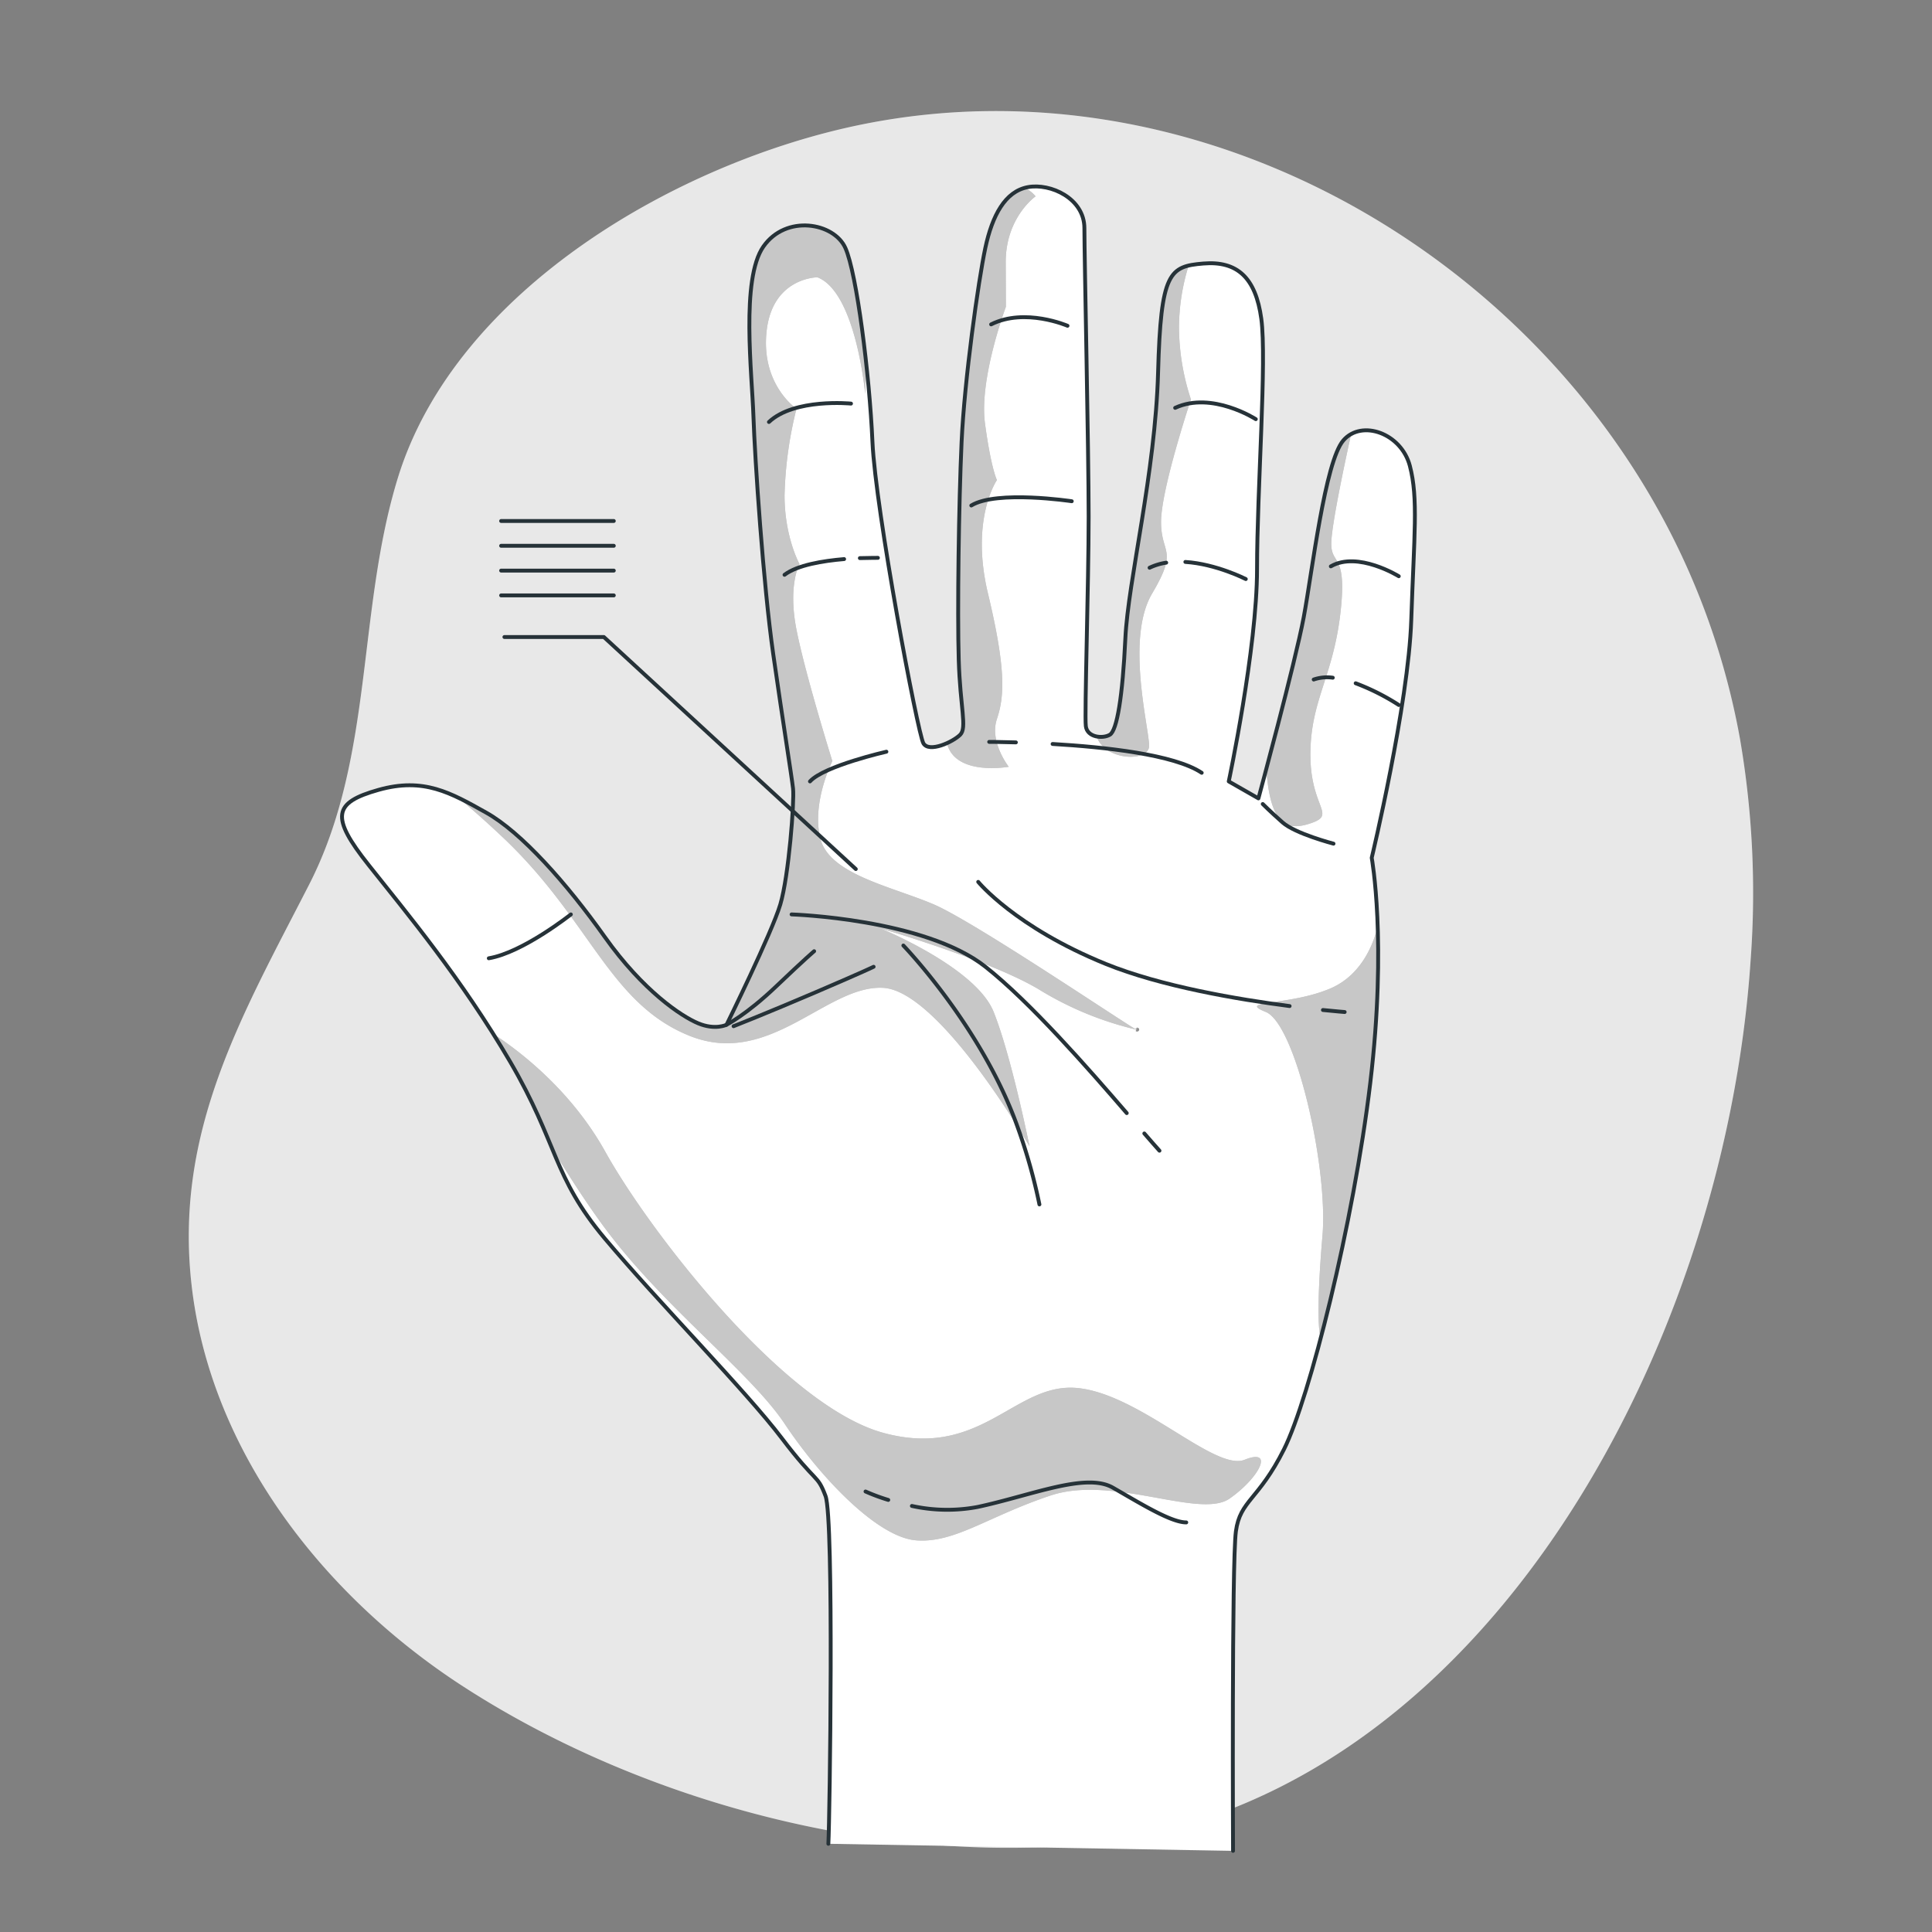 <svg xmlns="http://www.w3.org/2000/svg" xmlns:xlink="http://www.w3.org/1999/xlink" viewBox="0 0 500 500"><rect x="0" y="0" width="500" height="500" fill="#808080" stroke="none"/><defs><clipPath id="freepik--clip-path--inject-27"><path d="M214.38,477.17c.37-6.59,1.47-84.16-.73-90s-2.2-2.93-11.35-15-32.22-35.52-45.77-51.64S144.44,296,132,274.73s-26.73-38.45-36.62-50.9-9.15-16.11,2.57-19.41,18.67.74,27.83,5.86,20.87,18.31,30.76,32.23,19.77,20.5,24.16,22.33,7.33.37,7.33.37,11.72-23.8,13.91-31.13,3.67-26.73,3.3-30-2.56-16.85-5.13-34.79-4.76-50.53-5.12-61.52-3.3-35.52,2.56-43.94,18.31-6.23,21.24.36,6.22,32.59,7,50.17,11.71,75.44,13.18,78,7.69-.37,9.52-2.2,0-7-.37-19.41,0-40.28.74-56.39S253.2,72.6,255,64.17s5.13-14.64,11-15.74,14.64,2.93,14.64,10.62,1.1,57.49,1.1,74.7-1.1,51.27-.73,54.19,4.39,3.3,6.23,2.2,3.29-9.89,4-24.9S299,122.4,299.71,96.4s2.93-27.47,11.71-28.2,13.55,3.66,15,14.28-1.1,44.31-1.1,64.82S318,202.23,318,202.23l7.68,4.39s9.53-35.15,11.72-46.87,5.5-40.28,10.26-45.78,15-1.83,17.21,6.6,1.1,17.94.36,39.91S355,222,355,222s4,21.61-.37,58.22-15.74,81.66-22.33,94.85-11.36,13.18-12.45,21.24-.74,82.69-.74,82.69" style="fill:#fff;stroke:#263238;stroke-linecap:round;stroke-linejoin:round"></path></clipPath></defs><g id="freepik--background-simple--inject-27"><path d="M453.08,248.23a235.35,235.35,0,0,0-2.77-57,192,192,0,0,0-15.72-48.75C397.36,64.74,309.06,14.88,223.25,32.17c-47.34,9.54-105.31,42.68-120.31,91.59-10.61,34.59-6.13,72.44-23,105.29C62.59,262.89,45,292.86,49.6,332.74c4.91,42.72,33.84,80,69.88,103.46,44.74,29.09,103.75,45.22,157,41.49C381.15,470.35,446.31,351.05,453.08,248.23Z" style="fill:#8E8E8E"></path><path d="M453.08,248.23a235.35,235.35,0,0,0-2.77-57,192,192,0,0,0-15.72-48.75C397.36,64.74,309.06,14.88,223.25,32.17c-47.34,9.54-105.31,42.68-120.31,91.59-10.61,34.59-6.13,72.44-23,105.29C62.59,262.89,45,292.86,49.6,332.74c4.91,42.72,33.84,80,69.88,103.46,44.74,29.09,103.75,45.22,157,41.49C381.15,470.35,446.31,351.05,453.08,248.23Z" style="fill:#fff;opacity:0.8"></path></g><g id="freepik--Hand--inject-27"><path d="M214.38,477.17c.37-6.59,1.47-84.16-.73-90s-2.2-2.93-11.35-15-32.22-35.52-45.77-51.64S144.44,296,132,274.73s-26.73-38.45-36.62-50.9-9.15-16.11,2.57-19.41,18.67.74,27.83,5.86,20.87,18.31,30.76,32.23,19.77,20.5,24.16,22.33,7.33.37,7.33.37,11.72-23.8,13.91-31.13,3.67-26.73,3.3-30-2.56-16.85-5.13-34.79-4.76-50.53-5.12-61.52-3.3-35.52,2.56-43.94,18.31-6.23,21.24.36,6.22,32.59,7,50.17,11.71,75.44,13.18,78,7.69-.37,9.52-2.2,0-7-.37-19.41,0-40.28.74-56.39S253.2,72.6,255,64.17s5.13-14.64,11-15.74,14.64,2.93,14.64,10.62,1.1,57.49,1.1,74.7-1.1,51.27-.73,54.19,4.39,3.3,6.23,2.2,3.29-9.89,4-24.9S299,122.4,299.71,96.4s2.93-27.47,11.71-28.2,13.55,3.66,15,14.28-1.1,44.31-1.1,64.82S318,202.23,318,202.23l7.68,4.39s9.53-35.15,11.72-46.87,5.5-40.28,10.26-45.78,15-1.83,17.21,6.6,1.1,17.94.36,39.91S355,222,355,222s4,21.61-.37,58.22-15.74,81.66-22.33,94.85-11.36,13.18-12.45,21.24-.74,82.69-.74,82.69" style="fill:#fff"></path><g style="clip-path:url(#freepik--clip-path--inject-27)"><path d="M322.12,377.78c-7.73,3.09-27.05-17-43.29-18.56s-24.73,18.56-50.24,11.6S168.3,319,156.7,298.16c-9.41-17-23.92-27.27-29-30.55,1.46,2.32,2.91,4.69,4.33,7.12A165.29,165.29,0,0,1,142.79,297c3.82,6.3,8,12.86,12.37,18.93,15.46,21.64,38.65,38.65,47.92,52.56s24,29.37,34,30.15,18.56-6.19,34.79-11.6,38.65,6.19,46.38.77S329.85,374.68,322.12,377.78Z" style="fill:#8E8E8E"></path><path d="M356.56,239.7c-.88,3.76-3.73,12.31-12,16-10.79,4.72-24.74,3.09-17,6.18s16.23,40.19,14.69,58c-1.09,12.56-1.41,23.56-.42,26.5a516.42,516.42,0,0,0,12.83-66.08A264.48,264.48,0,0,0,356.56,239.7Z" style="fill:#8E8E8E"></path><path d="M283.82,190.6c2.16,6.4,13.57,6.63,13.57,2.43,0-4.63-6.11-27.79.77-39.42s2.32-10.05,2.32-18.55,7.73-31.69,7.73-31.69a60.65,60.65,0,0,1-3.09-18.55,54.57,54.57,0,0,1,2.5-16.09c-5.66,1.34-7.3,5.92-7.91,27.67-.74,26-7.69,53.83-8.43,68.84s-2.19,23.8-4,24.9A5.09,5.09,0,0,1,283.82,190.6Z" style="fill:#8E8E8E"></path><path d="M349.67,112.35a7.46,7.46,0,0,0-2,1.62c-4.76,5.5-8.06,34.06-10.26,45.78C335.87,168,330.65,188,327.73,199c1,14.58,5.28,16.13,11.4,14.09,6.95-2.32,0-3.86,0-17.78s5.79-20,7.73-36.33-2.48-12.45-2.32-18.55C344.67,135.22,348.58,117.25,349.67,112.35Z" style="fill:#8E8E8E"></path><path d="M260.28,67.81c0-11.59,7.73-17,7.73-17a7.68,7.68,0,0,0-2.85-2.17c-5.33,1.53-8.39,7.53-10.13,15.53-1.83,8.43-5.49,34.06-6.22,50.17s-1.1,43.94-.74,56.39,2.2,17.58.37,19.41a12.34,12.34,0,0,1-3.38,2.15c2.07,8.68,16,6.15,16,6.15S256,192,258,186.08s2.32-13.14-2.31-32.47S258,124.24,258,124.24s-1.54-3.09-3.09-14.69,5.41-30.14,5.41-30.14Z" style="fill:#8E8E8E"></path><path d="M118.61,206.46c3.24,2.69,6.9,5.9,11,9.76,23.19,21.65,27.83,43.29,48.7,51.79s35.55-13.14,50.24-12.36,37.88,41,37.88,41-4.64-23.19-9.28-34.78-29.37-21.64-29.37-21.64,29.37,8.5,41.74,16.23a85.39,85.39,0,0,0,24.56,10c-3-1.55-41.89-27.89-52.39-32.39-10.82-4.64-27-7.73-29.37-17s3.09-20.1,3.09-20.1-7-22.42-9.28-34,.78-17,.78-17-3.87-6.95-3.87-17.78a101.2,101.2,0,0,1,3.09-22.41s-9.27-6.19-7.73-20.1,13.15-13.91,13.15-13.91c10,3.86,12.36,30.14,12.36,30.14l.27-7.19L224,92.16v0c-.08-.75-.17-1.49-.26-2.24,0-.12,0-.24,0-.36-.09-.72-.18-1.44-.27-2.14v-.14c-.11-.78-.21-1.56-.31-2.33v-.07c-.1-.7-.19-1.38-.29-2.06l-.06-.44-.27-1.8c0-.1,0-.2,0-.3-.11-.7-.22-1.39-.33-2.06,0,0,0-.09,0-.14-.1-.6-.2-1.19-.3-1.76,0-.16,0-.31-.08-.46-.08-.49-.17-1-.26-1.45,0-.13,0-.26-.07-.39-.11-.59-.22-1.16-.34-1.72l0-.15q-.15-.73-.3-1.41l-.09-.44c-.08-.37-.17-.73-.25-1.08l-.09-.39c-.12-.45-.23-.89-.34-1.3,0,0,0,0,0-.08-.1-.38-.21-.73-.31-1.07,0-.11-.07-.22-.1-.32-.08-.26-.16-.5-.24-.73s-.07-.19-.1-.28c-.11-.3-.22-.58-.33-.83-2.93-6.59-15.38-8.79-21.24-.36s-2.93,33-2.56,43.94,2.56,43.58,5.12,61.52,4.76,31.49,5.13,34.79-1.1,22.7-3.3,30S188,265.21,188,265.21s-2.93,1.46-7.33-.37-14.28-8.42-24.16-22.33-21.61-27.1-30.76-32.23c-2.51-1.4-4.85-2.71-7.16-3.82Z" style="fill:#8E8E8E"></path><g style="opacity:0.5"><path d="M322.12,377.78c-7.73,3.09-27.05-17-43.29-18.56s-24.73,18.56-50.24,11.6S168.3,319,156.7,298.16c-9.41-17-23.92-27.27-29-30.55,1.46,2.32,2.91,4.69,4.33,7.12A165.29,165.29,0,0,1,142.79,297c3.82,6.3,8,12.86,12.37,18.93,15.46,21.64,38.65,38.65,47.92,52.56s24,29.37,34,30.15,18.56-6.19,34.79-11.6,38.65,6.19,46.38.77S329.85,374.68,322.12,377.78Z" style="fill:#fff"></path><path d="M356.56,239.7c-.88,3.76-3.73,12.31-12,16-10.79,4.72-24.74,3.09-17,6.18s16.23,40.19,14.69,58c-1.09,12.56-1.41,23.56-.42,26.5a516.42,516.42,0,0,0,12.83-66.08A264.48,264.48,0,0,0,356.56,239.7Z" style="fill:#fff"></path><path d="M283.82,190.6c2.16,6.4,13.57,6.63,13.57,2.43,0-4.63-6.11-27.79.77-39.42s2.32-10.05,2.32-18.55,7.73-31.69,7.73-31.69a60.65,60.65,0,0,1-3.09-18.55,54.57,54.57,0,0,1,2.5-16.09c-5.66,1.34-7.3,5.92-7.91,27.67-.74,26-7.69,53.83-8.43,68.84s-2.19,23.8-4,24.9A5.09,5.09,0,0,1,283.82,190.6Z" style="fill:#fff"></path><path d="M349.67,112.35a7.46,7.46,0,0,0-2,1.62c-4.76,5.5-8.06,34.06-10.26,45.78C335.87,168,330.65,188,327.73,199c1,14.58,5.28,16.13,11.4,14.09,6.95-2.32,0-3.86,0-17.78s5.79-20,7.73-36.33-2.48-12.45-2.32-18.55C344.67,135.22,348.58,117.25,349.67,112.35Z" style="fill:#fff"></path><path d="M260.28,67.81c0-11.59,7.73-17,7.73-17a7.68,7.68,0,0,0-2.85-2.17c-5.33,1.53-8.39,7.53-10.13,15.53-1.83,8.43-5.49,34.06-6.22,50.17s-1.1,43.94-.74,56.39,2.2,17.58.37,19.41a12.34,12.34,0,0,1-3.38,2.15c2.07,8.68,16,6.15,16,6.15S256,192,258,186.08s2.32-13.14-2.31-32.47S258,124.24,258,124.24s-1.54-3.09-3.09-14.69,5.41-30.14,5.41-30.14Z" style="fill:#fff"></path><path d="M118.61,206.46c3.24,2.69,6.9,5.9,11,9.76,23.19,21.65,27.83,43.29,48.7,51.79s35.55-13.14,50.24-12.36,37.88,41,37.88,41-4.64-23.19-9.28-34.78-29.37-21.64-29.37-21.64,29.37,8.5,41.74,16.23a85.39,85.39,0,0,0,24.56,10c-3-1.55-41.89-27.89-52.39-32.39-10.82-4.64-27-7.73-29.37-17s3.09-20.1,3.09-20.1-7-22.42-9.28-34,.78-17,.78-17-3.87-6.95-3.87-17.78a101.2,101.2,0,0,1,3.09-22.41s-9.27-6.19-7.73-20.1,13.15-13.91,13.15-13.91c10,3.86,12.36,30.14,12.36,30.14l.27-7.19L224,92.16v0c-.08-.75-.17-1.49-.26-2.24,0-.12,0-.24,0-.36-.09-.72-.18-1.44-.27-2.14v-.14c-.11-.78-.21-1.56-.31-2.33v-.07c-.1-.7-.19-1.38-.29-2.06l-.06-.44-.27-1.8c0-.1,0-.2,0-.3-.11-.7-.22-1.39-.33-2.06,0,0,0-.09,0-.14-.1-.6-.2-1.19-.3-1.76,0-.16,0-.31-.08-.46-.08-.49-.17-1-.26-1.45,0-.13,0-.26-.07-.39-.11-.59-.22-1.16-.34-1.72l0-.15q-.15-.73-.3-1.41l-.09-.44c-.08-.37-.17-.73-.25-1.08l-.09-.39c-.12-.45-.23-.89-.34-1.3,0,0,0,0,0-.08-.1-.38-.21-.73-.31-1.07,0-.11-.07-.22-.1-.32-.08-.26-.16-.5-.24-.73s-.07-.19-.1-.28c-.11-.3-.22-.58-.33-.83-2.93-6.59-15.38-8.79-21.24-.36s-2.93,33-2.56,43.94,2.56,43.58,5.12,61.52,4.76,31.49,5.13,34.79-1.1,22.7-3.3,30S188,265.21,188,265.21s-2.93,1.46-7.33-.37-14.28-8.42-24.16-22.33-21.61-27.1-30.76-32.23c-2.51-1.4-4.85-2.71-7.16-3.82Z" style="fill:#fff"></path></g></g><path d="M214.38,477.17c.37-6.59,1.47-84.16-.73-90s-2.2-2.93-11.35-15-32.22-35.52-45.77-51.64S144.44,296,132,274.73s-26.73-38.45-36.62-50.9-9.15-16.11,2.57-19.41,18.67.74,27.83,5.86,20.87,18.31,30.76,32.23,19.77,20.5,24.16,22.33,7.33.37,7.33.37,11.72-23.8,13.91-31.13,3.67-26.73,3.3-30-2.56-16.85-5.13-34.79-4.76-50.53-5.12-61.52-3.3-35.52,2.56-43.94,18.31-6.23,21.24.36,6.22,32.59,7,50.17,11.71,75.44,13.18,78,7.69-.37,9.52-2.2,0-7-.37-19.41,0-40.28.74-56.39S253.2,72.6,255,64.17s5.13-14.64,11-15.74,14.64,2.93,14.64,10.62,1.1,57.49,1.1,74.7-1.1,51.27-.73,54.19,4.39,3.3,6.23,2.2,3.29-9.89,4-24.9S299,122.4,299.71,96.4s2.93-27.47,11.71-28.2,13.55,3.66,15,14.28-1.1,44.31-1.1,64.82S318,202.23,318,202.23l7.68,4.39s9.53-35.15,11.72-46.87,5.5-40.28,10.26-45.78,15-1.83,17.21,6.6,1.1,17.94.36,39.91S355,222,355,222s4,21.61-.37,58.22-15.74,81.66-22.33,94.85-11.36,13.18-12.45,21.24-.74,82.69-.74,82.69" style="fill:none;stroke:#263238;stroke-linecap:round;stroke-linejoin:round"></path><path d="M294.12,266.39l.17.08C294.37,266.47,294.3,266.44,294.12,266.39Z" style="fill:#263238;stroke:#8E8E8E;stroke-miterlimit:10"></path><path d="M333.75,260.37c-13.34-1.73-33.27-5.09-47.59-10.91-23.44-9.52-33-21.23-33-21.23" style="fill:none;stroke:#263238;stroke-linecap:round;stroke-linejoin:round"></path><path d="M348,261.91s-2.1-.16-5.63-.52" style="fill:none;stroke:#263238;stroke-linecap:round;stroke-linejoin:round"></path><path d="M236,389.74A42.66,42.66,0,0,0,253,390c14-3,28-9,35-5s15,9,19,9" style="fill:none;stroke:#263238;stroke-linecap:round;stroke-linejoin:round"></path><path d="M224,386a52,52,0,0,0,5.88,2.18" style="fill:none;stroke:#263238;stroke-linecap:round;stroke-linejoin:round"></path><path d="M272.41,192.54c13.48.79,31.48,2.72,38.59,7.46" style="fill:none;stroke:#263238;stroke-linecap:round;stroke-linejoin:round"></path><path d="M256,192s2.69,0,6.91.13" style="fill:none;stroke:#263238;stroke-linecap:round;stroke-linejoin:round"></path><path d="M296.15,293.34c1.56,1.8,2.89,3.32,3.92,4.46" style="fill:none;stroke:#263238;stroke-linecap:round;stroke-linejoin:round"></path><path d="M204.86,236.65s34.42,1.1,50.17,13.55c11.59,9.16,26.56,26.26,36.57,37.87" style="fill:none;stroke:#263238;stroke-linecap:round;stroke-linejoin:round"></path><path d="M233.79,244.7s20.51,21.24,29.66,47.24A144.93,144.93,0,0,1,269,311.7" style="fill:none;stroke:#263238;stroke-linecap:round;stroke-linejoin:round"></path><path d="M301.81,145.62a15.53,15.53,0,0,0-4.3,1.31" style="fill:none;stroke:#263238;stroke-linecap:round;stroke-linejoin:round"></path><path d="M322.41,149.86s-7.66-3.92-15.64-4.43" style="fill:none;stroke:#263238;stroke-linecap:round;stroke-linejoin:round"></path><path d="M325,108.48s-11.35-7.32-20.87-2.93" style="fill:none;stroke:#263238;stroke-linecap:round;stroke-linejoin:round"></path><path d="M276.27,84.31s-11-4.76-19.77-.36" style="fill:none;stroke:#263238;stroke-linecap:round;stroke-linejoin:round"></path><path d="M277.37,129.72s-19.41-2.93-26,1.1" style="fill:none;stroke:#263238;stroke-linecap:round;stroke-linejoin:round"></path><path d="M220.24,104.45S205.6,103,199,109.21" style="fill:none;stroke:#263238;stroke-linecap:round;stroke-linejoin:round"></path><path d="M218.46,144.69c-5.48.46-12.11,1.54-15.43,4.07" style="fill:none;stroke:#263238;stroke-linecap:round;stroke-linejoin:round"></path><path d="M227.2,144.37s-1.9,0-4.67.07" style="fill:none;stroke:#263238;stroke-linecap:round;stroke-linejoin:round"></path><path d="M362,149.13s-10.62-6.59-17.58-2.56" style="fill:none;stroke:#263238;stroke-linecap:round;stroke-linejoin:round"></path><path d="M344.92,175.39a10.76,10.76,0,0,0-4.93.47" style="fill:none;stroke:#263238;stroke-linecap:round;stroke-linejoin:round"></path><path d="M362,182.45a58.6,58.6,0,0,0-11.15-5.62" style="fill:none;stroke:#263238;stroke-linecap:round;stroke-linejoin:round"></path><path d="M147.74,236.65S135.29,246.53,126.5,248" style="fill:none;stroke:#263238;stroke-linecap:round;stroke-linejoin:round"></path><path d="M345.11,218.34s-9.88-2.57-13.18-5.49-5.13-4.77-5.13-4.77" style="fill:none;stroke:#263238;stroke-linecap:round;stroke-linejoin:round"></path><path d="M229.4,194.54s-16.11,3.66-19.78,7.69" style="fill:none;stroke:#263238;stroke-linecap:round;stroke-linejoin:round"></path><path d="M188,265.21s5.13-2.56,12.82-9.89,9.88-9.15,9.88-9.15" style="fill:none;stroke:#263238;stroke-linecap:round;stroke-linejoin:round"></path><path d="M189.85,265.58s8.42-3.3,21.24-8.79,15-6.59,15-6.59" style="fill:none;stroke:#263238;stroke-linecap:round;stroke-linejoin:round"></path><polyline points="130.54 164.86 156.28 164.86 221.48 224.91" style="fill:none;stroke:#263238;stroke-linecap:round;stroke-linejoin:round"></polyline><line x1="129.69" y1="134.83" x2="158.85" y2="134.83" style="fill:none;stroke:#263238;stroke-linecap:round;stroke-linejoin:round"></line><line x1="129.69" y1="141.25" x2="158.85" y2="141.25" style="fill:none;stroke:#263238;stroke-linecap:round;stroke-linejoin:round"></line><line x1="129.69" y1="147.67" x2="158.85" y2="147.67" style="fill:none;stroke:#263238;stroke-linecap:round;stroke-linejoin:round"></line><line x1="129.69" y1="154.09" x2="158.85" y2="154.09" style="fill:none;stroke:#263238;stroke-linecap:round;stroke-linejoin:round"></line></g></svg>